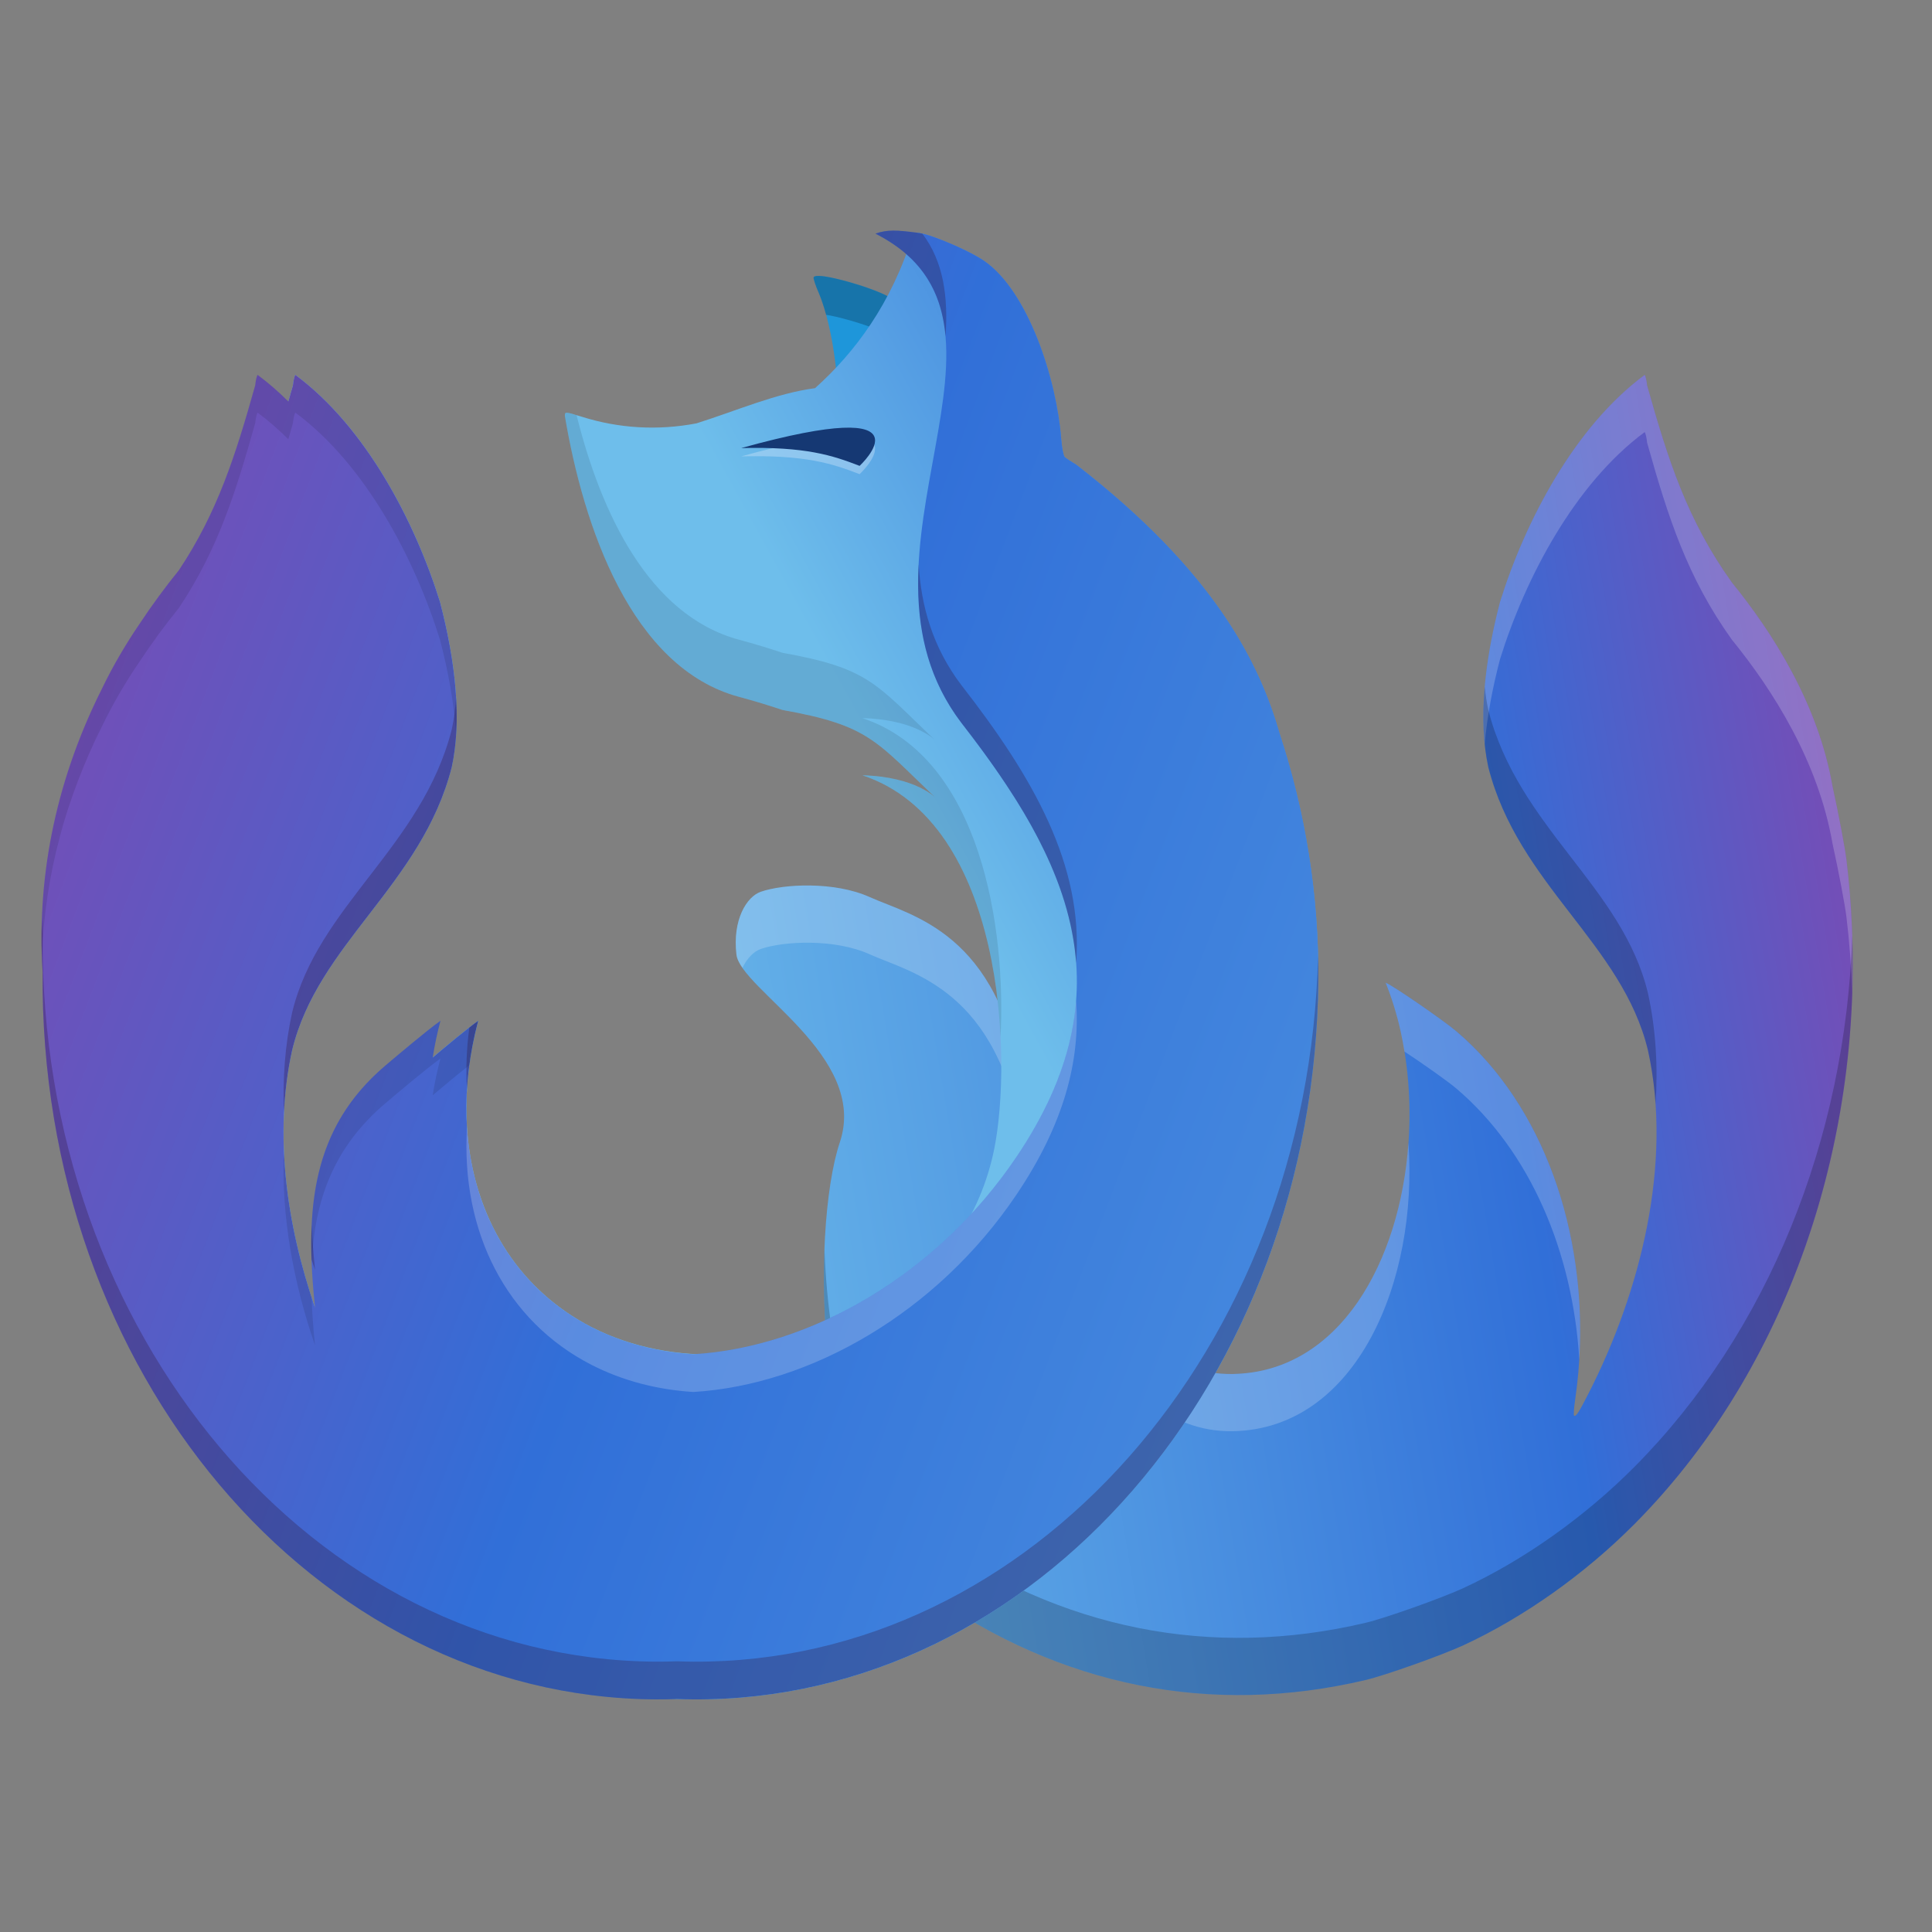 <svg width="512" height="512" version="1.1" viewBox="0 0 384 384" xmlns="http://www.w3.org/2000/svg"><rect x="0" y="0" width="384" height="384" fill="#808080" stroke="none"/><defs><clipPath id="f"><path d="m111 119h177v23h-177z"/></clipPath><clipPath id="e"><path d="m177 130h45v89h-45z"/></clipPath><clipPath id="d"><path d="m111 207h177v89h-177z"/></clipPath><clipPath id="g"><rect width="384" height="384"/></clipPath><g clip-path="url(#g)"></g><linearGradient id="c" x1="458.39" x2="239.82" y1="825.23" y2="861.92" gradientTransform="matrix(1.263 0 0 1.263 -185.39 -861.66)" gradientUnits="userSpaceOnUse"><stop stop-color="#8c42ab" offset="0"/><stop stop-color="#316fd8" offset=".345"/><stop stop-color="#6ebeeb" offset="1"/></linearGradient><linearGradient id="b" x1="363.3" x2="267.61" y1="717.47" y2="769.95" gradientTransform="matrix(1.263 0 0 1.263 -185.39 -861.66)" gradientUnits="userSpaceOnUse"><stop stop-color="#8c42ab" offset="0"/><stop stop-color="#316fd8" offset=".231"/><stop stop-color="#6ebeeb" offset="1"/></linearGradient><linearGradient id="a" x1="108.18" x2="549.57" y1="799.16" y2="967.2" gradientTransform="matrix(1.684 0 0 1.684 -247.18 -1148.9)" gradientUnits="userSpaceOnUse"><stop stop-color="#8c42ab" offset="0"/><stop stop-color="#316fd8" offset=".327"/><stop stop-color="#6ebeeb" offset="1"/></linearGradient></defs><g fill="#4aaee6" stroke-width="1.223"><path transform="scale(.75)" d="m1246.6 788.43c0.312 0.853 0.636 1.7 1.014 2.525 0.312 0.682-0.146-1.586-0.627-2.162-0.112-0.134-0.245-0.251-0.387-0.363z"/><path transform="scale(.75)" d="m1230.1 790.41c0.373 0.686 0.807 1.319 1.184 1.428-0.529-0.635-0.816-0.984-1.184-1.428z"/><path transform="scale(.75)" d="m1233.4 794.93c0.183 0.329 0.387 0.707 0.512 0.902 0.423 0.273 1.618 1.181 1.27 0.818-0.743-0.773-1.297-1.289-1.781-1.721z"/><path transform="scale(.75)" d="m1272.6 797.54c0.656 0.907 1.327 1.803 2.086 2.623 0.496 0.536-0.521-1.413-1.037-1.93-0.217-0.218-0.615-0.458-1.049-0.693z"/><path transform="scale(.75)" d="m1277.3 800.51c0.564 0.611 1.069 1.186 1.5 1.635 0.329-0.418-0.556-1.072-1.5-1.635z"/><path transform="scale(.75)" d="m1332.8 812.02c-0.01-6e-5 -0.037 0.021-0.084 0.068-0.81 0.815-1.364 1.422-1.826 1.951 0.396-0.215 0.766-0.421 0.998-0.572 0.241-0.402 0.984-1.447 0.912-1.447z"/><path transform="scale(.75)" d="m1327.2 816.13c-0.422 0.415-0.81 0.877-1.209 1.322 0.988-0.537 1.875-1.138 1.209-1.322z"/></g><g stroke-width=".851"><path d="m162.34 54.847c-0.345 0.031-0.564 0.119-0.628 0.275-0.086 0.217 0.396 1.689 1.085 3.243 2.75 6.561 4.888 20.575 3.061 29.624l29.844 4.057c-2.283-11.516-9.88-28.178-19.304-33.189-2.821-1.497-8.459-3.158-11.444-3.739-1.119-0.216-2.039-0.323-2.614-0.27z" fill="#1e96da"/><path d="m162.83 54.837c-0.185-0.006-0.35-0.002-0.494 0.011-0.345 0.031-0.563 0.12-0.627 0.276-0.086 0.217 0.396 1.688 1.084 3.242 0.497 1.184 0.971 2.618 1.408 4.215 0.25 0.039 0.471 0.063 0.748 0.117 2.986 0.581 8.625 2.242 11.445 3.739 7.424 3.948 13.702 15.121 17.153 25.318l2.15 0.292c-2.283-11.516-9.88-28.178-19.303-33.189-2.821-1.497-8.46-3.159-11.445-3.739-0.839-0.162-1.565-0.263-2.119-0.281zm3.571 28.934c-0.108 1.482-0.281 2.907-0.546 4.218l0.679 0.093c9e-3 -1.414-0.041-2.86-0.133-4.311z" fill="#082739" opacity=".3"/><path d="m166.92 227.05c-5.772 17.163-5.633 73.155 17.522 89.519 26.377 18.64 56.285 24.595 87.022 17.338 3.822-0.902 15.103-4.91 19.397-6.895 11.976-5.539 24.133-14.156 34.022-24.114 32.241-32.465 48.124-82.262 42.118-131.98-0.298-2.451-1.537-9.017-2.774-14.645-2.827-16.299-11.874-30.515-20.011-40.517-8.855-12.374-12.664-24.307-16.837-39.144-0.089-0.959-0.314-1.909-0.485-2.1-13.958 10.334-23.733 29.05-28.74 45.1-3.14 11.989-4.363 23.613-2.338 32.875 5.959 23.386 26.659 35.08 31.734 56.296 4.99 22.646-1.616 48.13-11.751 68.047-2.04 4.006-2.569 4.788-2.947 4.527-0.126-0.088-5e-3 -1.609 0.253-3.39 4-27.717-4.526-56.757-23.632-72.982-2.67-2.266-12.739-9.185-14.059-9.665 1.242 3.108 2.238 6.346 2.981 9.671 6.562 29.779-5.431 67.56-33.317 68.097-26.28 0.506-38.047-39.141-41.902-57.368-4.673-30.44-21.95-33.657-30.332-37.428-6.995-3.148-17.083-2.614-21.612-1.056-2.824 0.971-5.661 5.561-4.86 12.475 0.801 6.913 26.322 20.173 20.55 37.336z" fill="url(#c)"/><path d="m326.89 74.516c-13.958 10.334-23.732 29.049-28.74 45.099-2.64 10.08-3.916 19.896-3.055 28.273 0.471-5.4 1.536-11.109 3.055-16.905 5.007-16.05 14.781-34.765 28.74-45.099 0.171 0.19 0.396 1.141 0.485 2.1 4.172 14.837 7.982 26.769 16.837 39.143 8.137 10.002 17.183 24.219 20.01 40.518 1.237 5.628 2.477 12.193 2.775 14.645 0.608 5.035 0.98 10.069 1.145 15.087 0.287-8.756-0.076-17.605-1.145-26.455-0.298-2.451-1.538-9.016-2.775-14.645-2.827-16.299-11.873-30.516-20.01-40.518-8.855-12.374-12.665-24.306-16.837-39.143-0.089-0.959-0.314-1.91-0.485-2.1zm-165.78 101.49c-3.963-0.065-7.617 0.457-9.882 1.236-2.824 0.971-5.661 5.561-4.861 12.474 0.093 0.8 0.528 1.689 1.195 2.655 0.958-1.988 2.311-3.296 3.665-3.761 4.529-1.558 14.618-2.091 21.612 1.056 8.382 3.772 25.66 6.988 30.333 37.428 3.855 18.227 15.622 57.874 41.902 57.368 24.591-0.473 36.815-29.908 34.862-57.279-1.662 23.575-13.665 45.503-34.862 45.912-26.28 0.506-38.047-39.141-41.902-57.368-4.673-30.44-21.951-33.656-30.333-37.428-3.497-1.574-7.768-2.227-11.73-2.292zm114.3 19.32c1.242 3.108 2.239 6.348 2.981 9.673 0.29 1.315 0.53 2.65 0.747 3.993 3.574 2.36 8.545 5.853 10.33 7.368 14.724 12.504 23.158 32.62 24.425 53.875 1.535-25.257-7.091-50.523-24.425-65.242-2.67-2.266-12.738-9.186-14.058-9.666z" fill="#fff" opacity=".2"/><path d="m295.1 136.52c-0.504 5.769-0.33 11.186 0.716 15.969 5.959 23.386 26.659 35.081 31.733 56.297 0.771 3.499 1.264 7.065 1.512 10.668 0.483-7.452 0.064-14.885-1.512-22.036-5.075-21.216-25.775-32.911-31.733-56.297-0.322-1.475-0.553-3.015-0.716-4.601zm73.047 49.488c-1.324 40.435-16.762 78.834-43.264 105.52-9.889 9.958-22.046 18.577-34.022 24.116-4.294 1.985-15.576 5.992-19.398 6.894-30.737 7.257-60.645 1.302-87.022-17.338-14.244-10.067-19.771-35.126-20.576-56.922-0.91 23.634 3.762 56.407 20.576 68.29 26.377 18.64 56.285 24.596 87.022 17.338 3.822-0.902 15.104-4.911 19.398-6.896 11.976-5.539 24.133-14.155 34.022-24.114 28.976-29.178 44.728-72.355 43.264-116.89z" opacity=".2"/></g><path d="m182.16 46.237c-0.173-0.005-0.317 0.009-0.427 0.04-0.056 0.016-0.102 0.038-0.141 0.064-0.038 0.026-0.069 0.057-0.089 0.093v0.001c-4.312 14.011-11.656 23.67-19.505 30.711-7.832 1.058-15.434 4.428-23.572 7-7.759 1.477-15.462 0.982-22.721-1.294-3.43-1.075-3.454-1.076-3.427-0.129 3.664 21.776 13.121 50.002 34.616 55.786 1.59 0.428 3.065 0.853 4.461 1.275 0.147 0.044 0.281 0.086 0.426 0.13 1.318 0.403 2.573 0.803 3.743 1.198 17.266 3.082 18.523 6.143 30.498 17.526 0 0-3.867-4.257-14.619-4.545 28.314 9.394 29.805 56.508 26.201 74.307-2.679 13.23-10.598 24.831-22.334 32.108-19.267 9.969-39.884 11.478-55.984 4.097-0.579-0.265-1.152-0.542-1.717-0.829-1.66-0.855-3.256-1.804-4.781-2.843-0.08-0.054-0.161-0.108-0.241-0.163-1.498-1.031-2.926-2.148-4.278-3.349-0.065-0.058-0.129-0.117-0.194-0.175-1.37-1.228-2.66-2.539-3.865-3.93l-9e-3 -0.01c-1.213-1.407-2.339-2.892-3.373-4.451-0.026-0.039-0.054-0.077-0.08-0.116-1.008-1.532-1.926-3.132-2.751-4.796-0.043-0.087-0.089-0.173-0.131-0.261-0.804-1.642-1.518-3.343-2.139-5.097-0.042-0.117-0.081-0.236-0.122-0.354-0.613-1.769-1.131-3.589-1.552-5.454-0.015-0.068-0.028-0.137-0.043-0.204-0.424-1.909-0.746-3.862-0.966-5.853-0.003-0.017-0.006-0.033-0.008-0.05-0.214-1.996-0.324-4.028-0.331-6.087-3.79e-4 -0.084-0.001-0.167-0.001-0.251 2.65e-4 -2.027 0.101-4.079 0.302-6.148 0.01-0.108 0.022-0.217 0.033-0.325 0.209-2.079 0.519-4.173 0.929-6.274 0.017-0.085 0.037-0.171 0.054-0.256 0.293-1.478 0.635-2.958 1.025-4.438-2.714 1.927-8.723 7.009-10.95 8.899-19.106 16.226-15.599 38.461-11.599 66.179 0.258 1.781 0.38 3.301 0.253 3.389-0.378 0.26-0.908-0.521-2.947-4.527-10.135-19.917-16.741-45.402-11.751-68.048 5.075-21.216 25.775-32.91 31.733-56.296 2.025-9.262 0.801-20.886-2.339-32.874-5.007-16.05-14.781-34.765-28.74-45.099-0.171 0.19-0.396 1.14-0.485 2.099-3.9 13.87-7.486 25.203-15.17 36.73-2.751 3.396-5.34 6.919-7.749 10.559-2.698 3.955-5.296 8.32-7.549 13.006-8.515 16.96-13.082 35.967-11.784 56.37-0.19 22.319 3.987 43.477 11.601 62.373 1.89e-4 4.9e-4 -2.02e-4 0 0 0 19.458 48.288 61.363 81.794 110.2 82.11 67.944 0.438 123.57-63.537 124.25-142.89 9e-3 -1.064 6e-3 -2.126-8e-3 -3.186-3e-5 0 5e-5 -9e-3 0-0.01-0.013-1.056-0.039-2.11-0.074-3.162-0.025-0.742-0.062-1.482-0.098-2.222-0.015-0.312-0.024-0.626-0.041-0.938-5.7e-4 -0.01-9.5e-4 -0.021-3e-3 -0.032-0.057-1.04-0.124-2.077-0.202-3.112-9.5e-4 -0.014-3e-3 -0.028-4e-3 -0.042-0.078-1.031-0.166-2.06-0.265-3.086-3e-3 -0.018-4e-3 -0.035-6e-3 -0.053-0.099-1.022-0.207-2.042-0.326-3.059-3e-3 -0.021-5e-3 -0.043-8e-3 -0.064-0.039-0.335-0.086-0.667-0.128-1.001-0.087-0.702-0.173-1.405-0.27-2.104-0.139-1.004-0.288-2.006-0.446-3.004-9.4e-4 -9e-3 -1e-3 -0.017-4e-3 -0.025-0.096-0.602-0.203-1.201-0.305-1.801-0.07-0.41-0.134-0.822-0.207-1.232-3e-3 -0.013-5e-3 -0.027-8e-3 -0.04-0.11-0.615-0.232-1.225-0.35-1.837-0.074-0.387-0.143-0.775-0.22-1.161-3e-3 -0.011-5e-3 -0.024-8e-3 -0.035-0.172-0.858-0.354-1.713-0.54-2.566-0.03-0.139-0.058-0.278-0.089-0.417-8.2e-4 0-9.5e-4 -9e-3 -3e-3 -0.011-0.149-0.673-0.31-1.341-0.468-2.011-0.076-0.325-0.147-0.652-0.226-0.976-5e-3 -0.018-9e-3 -0.036-0.013-0.054-0.099-0.406-0.205-0.809-0.307-1.214-0.152-0.603-0.302-1.208-0.461-1.808-3e-3 -0.01-5e-3 -0.021-8e-3 -0.031-0.058-0.218-0.121-0.434-0.179-0.652-0.205-0.76-0.411-1.519-0.627-2.275-4e-3 -0.011-6e-3 -0.024-9e-3 -0.035-0.074-0.259-0.154-0.516-0.229-0.774-0.205-0.702-0.409-1.403-0.624-2.101-0.141-0.458-0.29-0.912-0.435-1.368-0.153-0.483-0.303-0.968-0.461-1.449-3.861-13.482-12.211-30.961-37.883-51.536-0.013-0.01-0.026-0.02-0.039-0.031-0.816-0.654-1.649-1.311-2.5-1.97-1.026-0.611-2.084-1.302-2.335-1.565-0.253-0.263-0.56-1.928-0.698-3.687-0.912-11.707-6.497-29.153-15.264-35.247-0.656-0.455-1.486-0.941-2.407-1.429-0.616-0.327-1.279-0.65-1.952-0.969-0.173-0.082-0.338-0.161-0.512-0.241-0.353-0.164-0.694-0.31-1.049-0.467-0.655-0.289-1.283-0.556-1.911-0.81-0.353-0.143-0.701-0.287-1.034-0.415-0.132-0.051-0.255-0.097-0.383-0.145-0.608-0.228-1.186-0.437-1.676-0.594-1.085-0.347-1.986-0.562-2.563-0.578z" fill="url(#b)" stroke-width=".851"/><path d="m147.32 90.708c39.15-10.876 23.531 3.537 23.531 3.537-5.377-2.089-10.757-3.861-23.531-3.537z" fill="#f0f5fd" opacity=".3"/><path d="m112.69 82.033c-0.431-0.016-0.43 0.22-0.416 0.694 3.664 21.776 13.121 50.003 34.616 55.786 1.59 0.428 3.065 0.853 4.461 1.275 0.147 0.044 0.281 0.087 0.426 0.131 1.318 0.403 2.573 0.803 3.743 1.197 17.154 3.062 18.528 6.121 30.288 17.324-0.917-0.841-5.052-4.093-14.41-4.343 19.769 6.559 26.454 31.499 27.467 52.017 1.11-21.417-3.827-55.542-27.467-63.385 9.357 0.25 13.492 3.502 14.41 4.343-11.76-11.202-13.134-14.262-30.288-17.324-1.17-0.394-2.425-0.794-3.743-1.197-0.145-0.044-0.279-0.087-0.426-0.131-1.396-0.422-2.871-0.847-4.461-1.275-17.955-4.831-27.492-25.316-32.288-44.626-0.922-0.282-1.599-0.475-1.911-0.487z" opacity=".1" stroke-width=".851"/><path d="m147.32 89.059c39.15-10.876 23.531 3.537 23.531 3.537-5.377-2.089-10.757-3.861-23.531-3.537z" fill="#153873"/><g stroke-width="1.134"><path transform="scale(.75)" d="m232 61.916c45.953 23.376-11.315 84.87 22.812 129.7 28.592 36.723 44.343 70.855 14.504 115.06-21.007 31.122-54.422 50.322-85.568 52.215-9.523-0.597-18.67-2.938-26.994-7.191-27.509-14.106-39.336-46.081-30.029-81.18-2.967 2.107-8.384 6.638-12.057 9.736 0.505-3.21 1.188-6.46 2.057-9.736-3.619 2.57-11.63 9.347-14.6 11.867-19.672 16.705-21.344 38.207-18.639 64.145-7.519-21.805-10.969-45.997-6.086-68.154 6.766-28.288 34.366-43.882 42.311-75.062 2.7-12.349 1.068-27.847-3.119-43.832-6.676-21.4-19.707-46.354-38.318-60.133-0.228 0.254-0.528 1.52-0.646 2.799-0.407 1.448-0.812 2.841-1.217 4.25-2.581-2.575-5.293-4.943-8.137-7.049-0.228 0.254-0.528 1.52-0.646 2.799-5.2 18.493-9.981 33.606-20.227 48.975-3.668 4.528-7.12 9.225-10.332 14.078-3.597 5.274-7.06 11.092-10.064 17.34-11.354 22.613-17.444 47.957-15.713 75.16-0.903 105.81 71.806 192.06 162.4 192.65 1.917 0.012 3.823-0.028 5.725-0.092 1.42 0.052 2.846 0.083 4.275 0.092 90.592 0.585 164.76-84.716 165.67-190.53 0.187-22.696-3.447-44.702-10.203-65.266-5.314-18.556-17.006-42.79-53.896-71.381-1.368-0.814-2.779-1.736-3.113-2.086-0.338-0.351-0.746-2.571-0.93-4.916-1.216-15.609-8.661-38.871-20.352-46.996-3.5-2.429-10.706-5.52-14.568-6.762-1.447-0.463-2.258-0.624-3.416-0.771-5.14-0.654-7.716-0.857-10.877 0.268z" fill="url(#a)"/><path transform="scale(.75)" d="m285.18 265.2c-1 13.014-5.876 26.68-15.863 41.477-21.007 31.122-54.422 50.322-85.568 52.215-9.523-0.597-18.67-2.938-26.994-7.191-19.855-10.181-31.536-29.673-33.002-52.928-1.645 27.599 10.36 51.317 33.002 62.928 8.324 4.254 17.471 6.594 26.994 7.191 31.147-1.892 64.561-21.093 85.568-52.215 12.578-18.634 17.033-35.474 15.863-51.477z" fill="#fff" opacity=".2"/><path transform="scale(.75)" d="m236.7 61.115c-1.682 0.008-3.115 0.238-4.695 0.801 12.798 6.51 17.585 15.98 18.574 27.221 0.71-10.363-0.464-19.691-6.152-27.23-0.508-0.11-0.986-0.187-1.545-0.258-2.57-0.327-4.5-0.541-6.182-0.533zm6.756 88.387c-0.766 14.55 1.409 29.041 11.361 42.115 16.54 21.243 28.761 41.624 30.367 63.586 1.989-25.868-11.345-49.155-30.367-73.586-7.667-10.071-10.713-20.983-11.361-32.115zm-122.58 35.289c-0.195 2.972-0.566 5.829-1.156 8.527-7.945 31.181-35.544 46.775-42.311 75.062-1.907 8.655-2.528 17.622-2.147 26.635 0.257-5.624 0.947-11.191 2.147-16.635 6.766-28.288 34.366-43.882 42.311-75.062 1.226-5.608 1.551-11.87 1.156-18.527zm-109.77 58.799c-0.163 4.646-0.114 9.35 0.189 14.115-0.903 105.81 71.806 192.06 162.4 192.65 1.917 0.012 3.823-0.028 5.725-0.092 1.42 0.052 2.846 0.083 4.275 0.092 90.592 0.585 164.76-84.716 165.67-190.53 0.018-2.221-0.01-4.433-0.064-6.641-2.427 104.25-75.972 187.74-165.6 187.17-1.429-0.009-2.855-0.04-4.275-0.092-1.901 0.064-3.808 0.104-5.725 0.092-90.592-0.585-163.3-86.836-162.4-192.65-0.088-1.378-0.142-2.747-0.189-4.115zm115.62 26.934c-0.663 0.471-1.48 1.094-2.34 1.764-0.759 5.649-0.968 11.168-0.633 16.488 0.354-5.933 1.326-12.042 2.973-18.252zm-44.117 54.145c-0.138 2.96-0.143 5.994-0.037 9.1 0.301 0.925 0.6 1.851 0.916 2.768-0.424-4.07-0.723-8.017-0.879-11.867z" fill="#2f1639" opacity=".3"/></g><path transform="scale(.75)" d="m68.273 99.352c-0.228 0.254-0.528 1.518-0.646 2.797-5.2 18.493-9.981 33.608-20.227 48.977-3.668 4.528-7.12 9.225-10.332 14.078-3.597 5.274-7.061 11.092-10.064 17.34-10.779 21.468-16.8 45.399-15.902 71.043 0.768-21.879 6.537-42.391 15.902-61.043 3.004-6.248 6.468-12.066 10.064-17.34 3.212-4.853 6.664-9.55 10.332-14.078 10.246-15.369 15.026-30.484 20.227-48.977 0.118-1.279 0.419-2.543 0.646-2.797 2.844 2.106 5.556 4.472 8.137 7.047 0.405-1.409 0.809-2.802 1.217-4.25 0.118-1.279 0.419-2.543 0.646-2.797 18.611 13.779 31.642 38.733 38.318 60.133 2.285 8.726 3.801 17.3 4.275 25.303 0.696-10.626-1.004-22.812-4.275-35.303-6.676-21.4-19.707-46.354-38.318-60.133-0.228 0.254-0.528 1.518-0.646 2.797-0.407 1.448-0.812 2.841-1.217 4.25-2.581-2.575-5.293-4.941-8.137-7.047zm48.451 171.17c-3.619 2.57-11.63 9.347-14.6 11.867-16.585 14.084-20.357 31.591-19.518 52.277 0.763-16.381 5.674-30.522 19.518-42.277 2.97-2.52 10.981-9.297 14.6-11.867-0.869 3.276-1.552 6.526-2.057 9.736 2.853-2.406 6.725-5.645 9.717-7.973 0.52-3.868 1.287-7.794 2.34-11.764-2.967 2.107-8.383 6.638-12.057 9.736 0.505-3.21 1.188-6.46 2.057-9.736zm-41.473 34.482c-0.791 17.27 2.561 35.078 8.234 51.529-0.458-4.387-0.775-8.636-0.916-12.768-4.069-12.483-6.765-25.669-7.318-38.762z" opacity=".1"/></svg>
